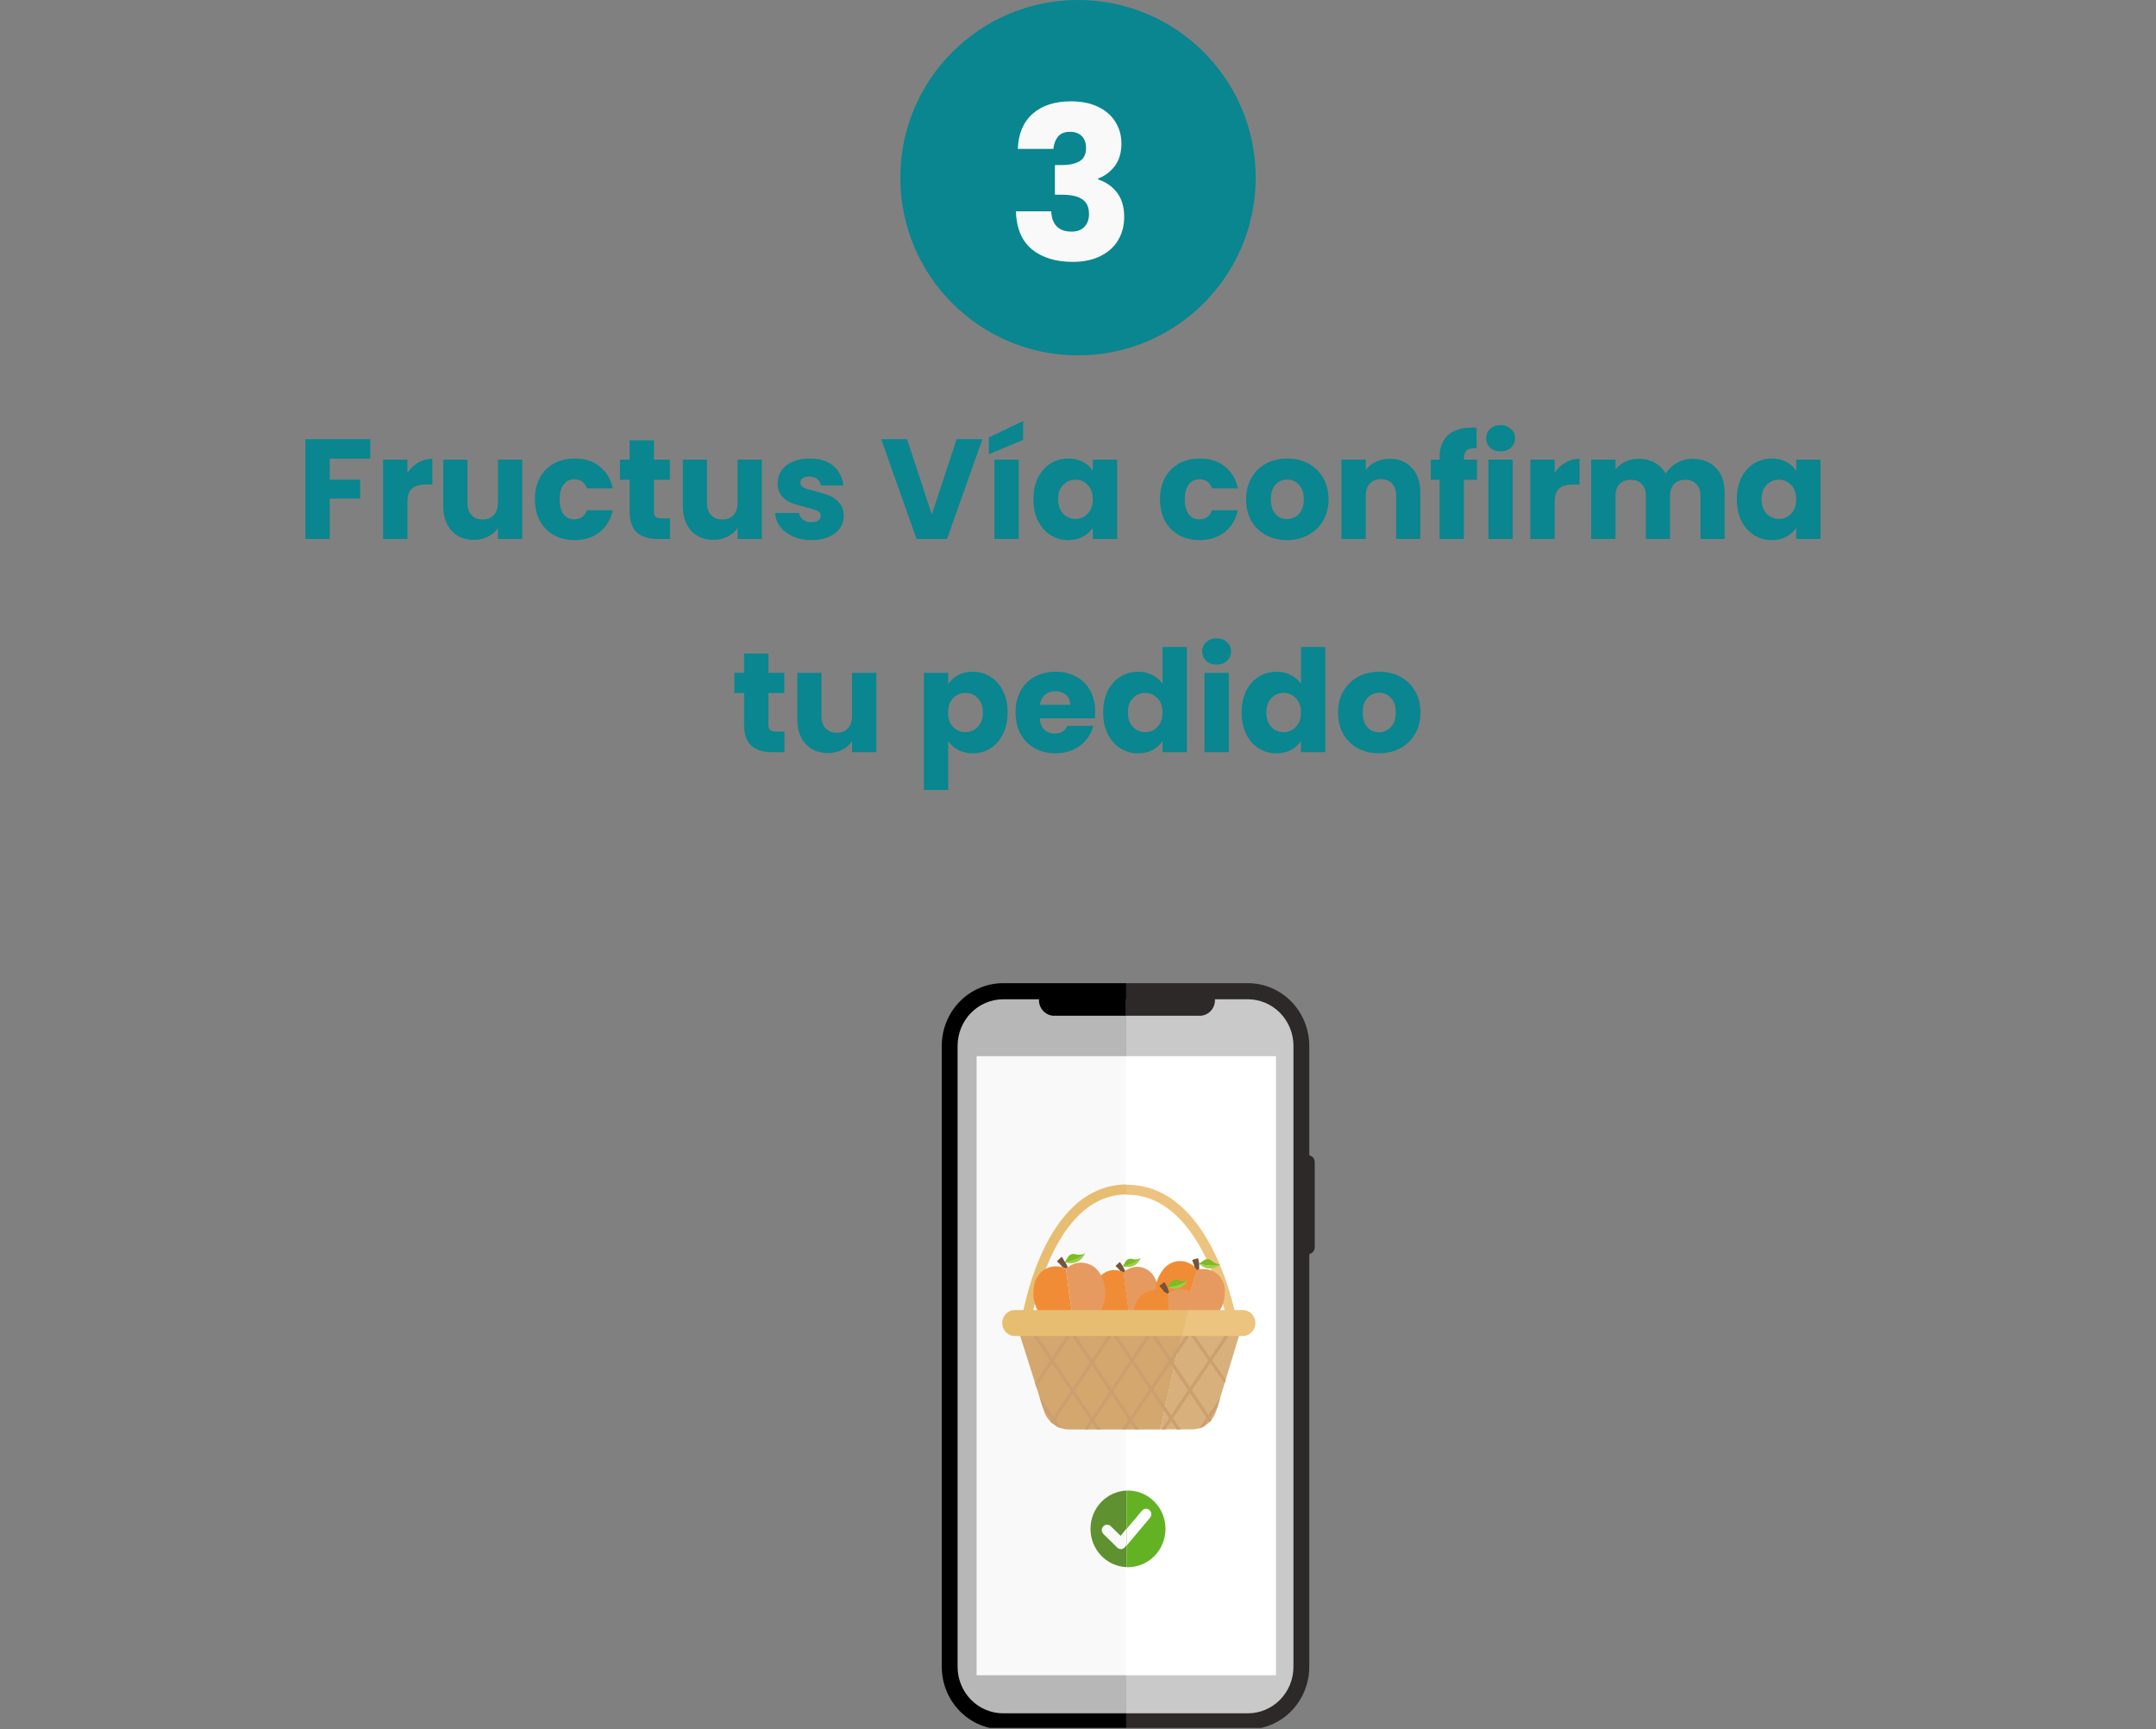 <svg width="364" height="292" viewBox="0 0 364 292" fill="none" xmlns="http://www.w3.org/2000/svg">
<rect x="0" y="0" width="364" height="292" fill="#808080" stroke="none"/>
<g clip-path="url(#clip0_2610_7877)">
<g clip-path="url(#clip1_2610_7877)">
<path d="M219.131 223.506L219.164 223.683L219.739 223.372L219.131 223.506Z" fill="#2F2E41"/>
<path d="M190.097 167.361H211.031C213.351 167.361 215.576 168.302 217.217 169.979C218.858 171.655 219.78 173.928 219.78 176.298V281.702C219.78 284.072 218.858 286.345 217.217 288.021C215.576 289.698 213.351 290.639 211.031 290.639H190.097" fill="#C9C9C9"/>
<path d="M190.146 290.639H169.204C166.884 290.637 164.66 289.695 163.02 288.019C161.38 286.343 160.457 284.071 160.455 281.702V176.298C160.457 173.929 161.38 171.657 163.02 169.981C164.66 168.305 166.884 167.363 169.204 167.361H190.146" fill="#B7B7B7"/>
<path d="M190.212 178.331H164.879V282.852H190.212V178.331Z" fill="#F9F9F9"/>
<path d="M215.422 178.331H190.089V282.852H215.422V178.331Z" fill="white"/>
<path d="M190.146 292H169.352C166.609 291.998 163.978 290.884 162.037 288.903C160.097 286.922 159.004 284.235 159 281.433V176.576C159.004 173.772 160.096 171.085 162.037 169.102C163.977 167.12 166.608 166.004 169.352 166H190.146V168.722H169.352C167.315 168.726 165.363 169.555 163.924 171.027C162.484 172.5 161.674 174.495 161.672 176.576V281.433C161.674 283.513 162.484 285.507 163.924 286.978C165.364 288.449 167.316 289.276 169.352 289.278H190.146V292Z" fill="black"/>
<path d="M210.695 292H190.139V289.278H210.695C212.731 289.276 214.683 288.449 216.123 286.978C217.562 285.507 218.372 283.513 218.374 281.433V176.576C218.372 174.495 217.563 172.5 216.123 171.027C214.684 169.555 212.732 168.726 210.695 168.722H190.139V166H210.695C213.439 166.004 216.069 167.12 218.01 169.102C219.95 171.085 221.042 173.772 221.047 176.576V281.433C221.042 284.235 219.95 286.922 218.009 288.903C216.069 290.884 213.438 291.998 210.695 292Z" fill="#2D2928"/>
<path d="M220.825 211.755C220.521 211.755 220.231 211.632 220.016 211.413C219.802 211.194 219.682 210.897 219.682 210.587V196.215C219.682 195.905 219.802 195.608 220.016 195.389C220.231 195.17 220.521 195.047 220.825 195.047C221.128 195.047 221.418 195.17 221.633 195.389C221.847 195.608 221.967 195.905 221.967 196.215V210.587C221.967 210.897 221.847 211.194 221.633 211.413C221.418 211.632 221.128 211.755 220.825 211.755Z" fill="#2D2928"/>
<path d="M177.854 166.218C177.194 166.256 176.572 166.551 176.118 167.043C175.663 167.534 175.41 168.184 175.41 168.86C175.41 169.536 175.663 170.187 176.118 170.678C176.572 171.169 177.194 171.464 177.854 171.502H190.122V166.218H177.854Z" fill="black"/>
<path d="M202.39 166.218H190.122V171.502H202.39C202.742 171.522 203.094 171.469 203.425 171.345C203.756 171.222 204.059 171.031 204.315 170.783C204.571 170.536 204.775 170.238 204.915 169.907C205.054 169.576 205.126 169.22 205.126 168.86C205.126 168.5 205.054 168.144 204.915 167.813C204.775 167.483 204.571 167.184 204.315 166.937C204.059 166.69 203.756 166.499 203.425 166.375C203.094 166.251 202.742 166.198 202.39 166.218Z" fill="#2D2928"/>
<path d="M172.411 223.263L174.006 223.506C174.006 223.288 177.345 201.759 190.163 201.666V199.986C175.988 200.104 172.551 222.314 172.411 223.263Z" fill="#E7BD71"/>
<path d="M190.401 200.037H190.146V201.717H190.401C203.426 201.893 207.233 223.347 207.274 223.557L208.852 223.28C208.688 222.305 204.774 200.23 190.401 200.037Z" fill="#EDC380"/>
<path d="M189.958 214.586C190.358 214.274 190.822 214.058 191.316 213.955C191.809 213.852 192.319 213.865 192.807 213.991C193.295 214.118 193.748 214.356 194.133 214.687C194.519 215.019 194.825 215.435 195.031 215.904C195.407 216.642 195.614 217.456 195.636 218.287C195.659 219.118 195.497 219.943 195.162 220.701C194.768 221.67 194.094 222.494 193.23 223.061C192.687 223.444 192.21 223.915 191.816 224.456C191.728 224.594 191.606 224.706 191.461 224.78C191.316 224.854 191.155 224.887 190.994 224.876C190.911 224.212 190.829 223.54 190.739 222.876L190.369 220.197C190.237 219.239 190.106 218.273 189.982 217.316C189.875 216.476 189.769 215.636 189.67 214.846L189.958 214.586Z" fill="#E69A5F"/>
<path d="M189.71 214.846C189.809 215.686 189.916 216.526 190.023 217.316C190.146 218.273 190.278 219.239 190.409 220.197L190.779 222.876C190.87 223.54 190.952 224.212 191.034 224.876C190.88 224.923 190.717 224.93 190.56 224.894C190.403 224.859 190.258 224.783 190.138 224.674C189.55 224.235 188.901 223.887 188.214 223.641C186.907 223.125 185.844 222.114 185.247 220.819C184.65 219.524 184.564 218.044 185.007 216.686C185.289 215.896 185.846 215.241 186.571 214.844C187.296 214.448 188.138 214.338 188.937 214.535C189.005 214.556 189.074 214.573 189.143 214.586L189.71 214.846Z" fill="#F18C36"/>
<path d="M189.661 213.804H189.579C189.719 213.552 189.859 213.292 190.007 213.04C190.111 212.845 190.276 212.692 190.476 212.603C190.675 212.515 190.898 212.497 191.108 212.553C191.556 212.698 192.039 212.677 192.473 212.494C192.473 212.679 192.301 212.738 192.194 212.805C191.487 213.272 190.705 213.607 189.883 213.796C189.776 213.804 189.711 213.804 189.661 213.804Z" fill="#7DBC22"/>
<path d="M189.579 213.804L189.957 214.577L189.71 214.838L189.143 214.577C188.927 214.309 188.684 214.064 188.419 213.846C188.337 213.779 188.329 213.737 188.419 213.662L188.954 213.166C189.028 213.082 189.069 213.09 189.135 213.166L189.579 213.804Z" fill="#775439"/>
<path d="M189.661 213.804C189.71 213.746 189.776 213.746 189.842 213.729C190.663 213.54 191.445 213.204 192.153 212.738C192.259 212.67 192.432 212.612 192.432 212.427C192.432 212.427 192.49 212.376 192.523 212.427C192.555 212.477 192.523 212.511 192.523 212.553C192.408 212.784 192.267 213.001 192.103 213.2C191.796 213.529 191.402 213.761 190.969 213.868C190.536 213.975 190.082 213.953 189.661 213.804Z" fill="#9BD048"/>
<path d="M202.488 214.334C203.095 214.201 203.726 214.234 204.316 214.431C204.907 214.627 205.436 214.979 205.851 215.451C206.489 216.161 206.826 217.1 206.788 218.063C206.81 218.959 206.632 219.849 206.269 220.665C205.906 221.481 205.366 222.203 204.691 222.776C203.859 223.521 202.823 223.99 201.723 224.12C201.018 224.231 200.335 224.458 199.7 224.792C199.557 224.876 199.394 224.921 199.228 224.921C199.062 224.921 198.899 224.876 198.755 224.792C198.977 224.111 199.207 223.422 199.429 222.734C199.733 221.81 200.021 220.886 200.317 219.953L201.279 216.971C201.559 216.131 201.847 215.291 202.101 214.451L202.488 214.334Z" fill="#E69A5F"/>
<path d="M202.126 214.46C201.847 215.3 201.559 216.14 201.304 216.98L200.342 219.962C200.046 220.894 199.758 221.818 199.454 222.742C199.232 223.431 199.002 224.12 198.78 224.8C198.607 224.773 198.445 224.7 198.308 224.59C198.171 224.48 198.064 224.335 197.998 224.17C197.633 223.46 197.168 222.809 196.617 222.238C195.589 221.106 195.028 219.612 195.05 218.067C195.073 216.523 195.679 215.047 196.74 213.947C197.379 213.319 198.222 212.954 199.108 212.921C199.994 212.889 200.861 213.191 201.542 213.771L201.731 213.914L202.126 214.46Z" fill="#F18C36"/>
<path d="M202.554 213.46L202.48 213.401V213.334C202.735 213.158 202.982 212.973 203.245 212.805C203.435 212.664 203.665 212.592 203.899 212.602C204.133 212.611 204.358 212.7 204.536 212.855C204.905 213.214 205.385 213.43 205.893 213.468C205.802 213.645 205.613 213.62 205.473 213.636C204.572 213.739 203.66 213.685 202.776 213.477C202.707 213.442 202.628 213.436 202.554 213.46Z" fill="#7DBC22"/>
<path d="M202.464 213.334V213.401C202.464 213.712 202.464 214.023 202.464 214.334L202.102 214.46L201.683 213.93C201.589 213.567 201.465 213.213 201.313 212.872C201.263 212.771 201.313 212.721 201.387 212.696C201.642 212.62 201.888 212.553 202.135 212.469C202.25 212.427 202.291 212.469 202.308 212.57C202.365 212.822 202.415 213.082 202.464 213.334Z" fill="#775439"/>
<path d="M202.554 213.46C202.62 213.435 202.693 213.435 202.759 213.46C203.643 213.668 204.555 213.722 205.456 213.62C205.596 213.62 205.785 213.62 205.876 213.452C205.876 213.452 205.958 213.452 205.966 213.452C205.974 213.452 205.966 213.544 205.892 213.569C205.674 213.741 205.437 213.884 205.185 213.998C204.742 214.177 204.258 214.222 203.791 214.126C203.325 214.031 202.895 213.799 202.554 213.46Z" fill="#9BD048"/>
<path d="M197.423 218.214C197.952 217.88 198.559 217.694 199.181 217.675C199.803 217.655 200.419 217.804 200.967 218.105C201.798 218.553 202.424 219.316 202.71 220.23C203.028 221.067 203.156 221.967 203.084 222.862C203.013 223.756 202.745 224.623 202.299 225.396C201.763 226.388 200.942 227.188 199.947 227.69C199.334 228.04 198.779 228.488 198.303 229.017C198.201 229.151 198.065 229.254 197.91 229.316C197.755 229.378 197.587 229.397 197.423 229.37C197.423 228.647 197.423 227.925 197.423 227.202C197.423 226.228 197.357 225.254 197.333 224.279C197.308 223.305 197.275 222.188 197.251 221.146L197.201 218.458L197.423 218.214Z" fill="#E69A5F"/>
<path d="M197.127 218.458L197.176 221.146C197.176 222.188 197.234 223.238 197.259 224.279C197.283 225.321 197.316 226.228 197.349 227.202C197.349 227.925 197.349 228.647 197.349 229.37C197.179 229.404 197.003 229.393 196.839 229.337C196.674 229.281 196.527 229.182 196.412 229.05C195.833 228.509 195.179 228.059 194.471 227.715C193.129 227.003 192.107 225.792 191.616 224.331C191.124 222.871 191.202 221.273 191.832 219.869C192.224 219.055 192.897 218.418 193.721 218.08C194.545 217.742 195.462 217.727 196.297 218.038L196.51 218.105L197.127 218.458Z" fill="#F18C36"/>
<path d="M197.193 217.374H197.11V217.316C197.291 217.064 197.464 216.803 197.653 216.551C197.788 216.354 197.983 216.208 198.208 216.137C198.432 216.065 198.674 216.072 198.895 216.156C199.359 216.363 199.878 216.402 200.366 216.266C200.366 216.467 200.153 216.501 200.029 216.568C199.216 216.977 198.34 217.241 197.439 217.349C197.324 217.324 197.25 217.316 197.193 217.374Z" fill="#7DBC22"/>
<path d="M197.069 217.282V217.341C197.176 217.626 197.283 217.92 197.382 218.181L197.086 218.424L196.51 218.072C196.306 217.77 196.075 217.489 195.819 217.232C195.737 217.148 195.737 217.106 195.819 217.038C195.902 216.971 196.247 216.728 196.453 216.56C196.658 216.392 196.592 216.501 196.642 216.56L197.069 217.282Z" fill="#775439"/>
<path d="M197.193 217.374C197.251 217.316 197.325 217.324 197.399 217.316C198.299 217.208 199.175 216.943 199.989 216.534C200.112 216.467 200.301 216.434 200.326 216.232C200.326 216.232 200.392 216.182 200.417 216.232C200.441 216.282 200.417 216.333 200.417 216.366C200.268 216.604 200.092 216.821 199.89 217.013C199.522 217.331 199.072 217.534 198.594 217.598C198.116 217.662 197.63 217.585 197.193 217.374Z" fill="#9BD048"/>
<path d="M180.263 213.981C180.772 213.578 181.375 213.318 182.012 213.226C182.65 213.135 183.3 213.216 183.897 213.46C184.804 213.828 185.536 214.542 185.936 215.451C186.353 216.277 186.583 217.188 186.609 218.117C186.634 219.046 186.455 219.97 186.084 220.818C185.636 221.895 184.883 222.811 183.922 223.448C183.314 223.877 182.778 224.405 182.335 225.01C182.244 225.158 182.116 225.28 181.964 225.362C181.813 225.445 181.643 225.485 181.472 225.48C181.373 224.733 181.283 223.994 181.184 223.246C181.044 222.246 180.904 221.247 180.773 220.247C180.641 219.248 180.477 218.105 180.337 217.03C180.214 216.106 180.107 215.19 179.983 214.266C180.082 214.174 180.172 214.082 180.263 213.981Z" fill="#E69A5F"/>
<path d="M179.983 214.266C180.107 215.19 180.214 216.106 180.337 217.03C180.477 218.105 180.625 219.172 180.773 220.247C180.921 221.322 181.044 222.246 181.184 223.246C181.283 223.994 181.373 224.733 181.472 225.48C181.299 225.533 181.117 225.54 180.941 225.5C180.766 225.461 180.603 225.376 180.469 225.254C179.81 224.769 179.087 224.381 178.323 224.103C176.865 223.522 175.684 222.389 175.024 220.94C174.363 219.491 174.276 217.838 174.779 216.324C175.09 215.44 175.711 214.704 176.522 214.261C177.333 213.817 178.276 213.696 179.169 213.922H179.4L179.983 214.266Z" fill="#F18C36"/>
<path d="M179.934 213.141H179.843H179.794C179.95 212.855 180.106 212.561 180.271 212.301C180.388 212.082 180.572 211.91 180.796 211.811C181.019 211.712 181.268 211.693 181.504 211.755C182.006 211.914 182.547 211.89 183.034 211.688C183.034 211.898 182.836 211.965 182.713 212.04C181.92 212.556 181.047 212.931 180.131 213.149C180.068 213.125 179.999 213.122 179.934 213.141Z" fill="#7DBC22"/>
<path d="M179.795 213.074H179.844L180.263 213.914C180.173 214.014 180.083 214.107 179.984 214.199L179.359 213.905C179.109 213.602 178.834 213.32 178.537 213.065C178.446 212.99 178.438 212.939 178.537 212.855C178.635 212.771 178.94 212.494 179.129 212.301C179.318 212.108 179.269 212.217 179.334 212.301L179.795 213.074Z" fill="#775439"/>
<path d="M179.935 213.141C179.99 213.093 180.06 213.066 180.132 213.065C181.048 212.847 181.921 212.472 182.714 211.956C182.837 211.881 183.026 211.814 183.034 211.604C183.034 211.604 183.1 211.553 183.125 211.604C183.15 211.654 183.125 211.704 183.125 211.746C183.004 212.009 182.846 212.253 182.656 212.469C182.314 212.837 181.876 213.097 181.393 213.216C180.91 213.335 180.403 213.309 179.935 213.141Z" fill="#9BD048"/>
<path d="M171.383 222.86L176.234 238.181C176.527 239.102 177.097 239.905 177.864 240.476C178.63 241.046 179.553 241.354 180.501 241.356H195.894L200.005 222.876L171.383 222.86Z" fill="#D3A76E"/>
<path d="M199.988 222.86L195.877 241.34H201.213C202.132 241.341 203.027 241.041 203.766 240.485C204.506 239.928 205.052 239.145 205.325 238.248L210.011 222.843L199.988 222.86Z" fill="#D8B07C"/>
<path d="M185.18 241.356L174.104 225.01L174.549 224.699L185.83 241.356H185.18Z" fill="#CC9F6E"/>
<path d="M191.635 241.356L180.847 225.338L174.968 234.208L174.763 233.544L180.847 224.372L192.285 241.356H191.635Z" fill="#CC9F6E"/>
<path d="M198.69 241.365L187.828 225.338L177.714 240.365L177.312 239.996L187.828 224.38L199.339 241.365H198.69Z" fill="#CC9F6E"/>
<path d="M183.708 241.356H183.059L194.356 224.363L204.568 239.735L204.198 240.147L194.356 225.338L183.708 241.356Z" fill="#CC9F6E"/>
<path d="M196.74 241.356H196.091L207.372 224.699L207.816 225.01L196.74 241.356Z" fill="#CC9F6E"/>
<path d="M190.089 241.356H189.439L200.943 224.38L206.945 232.973L206.764 233.553L200.943 225.329L190.089 241.356Z" fill="#CC9F6E"/>
<path d="M203.384 240.768L202.965 240.987L202.702 241.096L202.438 241.18L206.015 236.031L205.497 237.719L203.384 240.768Z" fill="#CC9F6E"/>
<path d="M178.224 240.71L176.021 237.534L175.47 235.779L179.178 241.155L178.635 240.945L178.224 240.71Z" fill="#CC9F6E"/>
<path d="M209.946 221.196H200.515L199.512 225.573H209.946C210.491 225.538 211.003 225.293 211.377 224.886C211.751 224.48 211.959 223.943 211.959 223.385C211.959 222.827 211.751 222.29 211.377 221.883C211.003 221.476 210.491 221.231 209.946 221.196Z" fill="#EDC380"/>
<path d="M171.49 221.196C171.197 221.178 170.904 221.221 170.629 221.322C170.353 221.424 170.101 221.582 169.887 221.787C169.674 221.992 169.504 222.24 169.387 222.514C169.271 222.789 169.211 223.085 169.211 223.385C169.211 223.684 169.271 223.98 169.387 224.255C169.504 224.53 169.674 224.777 169.887 224.982C170.101 225.187 170.353 225.345 170.629 225.447C170.904 225.549 171.197 225.591 171.49 225.573H199.536L200.54 221.196H171.49Z" fill="#E7BD71"/>
<path d="M190.212 264.599C188.574 264.539 187.022 263.831 185.884 262.626C184.745 261.42 184.109 259.81 184.109 258.135C184.109 256.46 184.745 254.851 185.884 253.645C187.022 252.439 188.574 251.732 190.212 251.672" fill="#5F9130"/>
<path d="M190.212 251.672C191.062 251.64 191.91 251.784 192.704 252.095C193.498 252.406 194.223 252.877 194.836 253.48C195.448 254.083 195.935 254.807 196.267 255.606C196.6 256.406 196.771 257.266 196.771 258.135C196.771 259.004 196.6 259.865 196.267 260.664C195.935 261.464 195.448 262.187 194.836 262.791C194.223 263.394 193.498 263.865 192.704 264.176C191.91 264.487 191.062 264.63 190.212 264.599" fill="#63B223"/>
<path d="M189.201 259.316L187.556 257.711C187.473 257.622 187.372 257.552 187.261 257.503C187.15 257.455 187.031 257.43 186.91 257.43C186.789 257.43 186.67 257.455 186.559 257.503C186.448 257.551 186.348 257.622 186.264 257.711C186.18 257.8 186.115 257.905 186.072 258.02C186.029 258.135 186.01 258.258 186.014 258.381C186.019 258.505 186.048 258.626 186.1 258.737C186.151 258.848 186.224 258.948 186.315 259.03L188.633 261.306C188.804 261.466 189.027 261.556 189.258 261.558C189.381 261.553 189.501 261.522 189.612 261.468C189.722 261.413 189.82 261.335 189.9 261.239L190.163 260.92V258.106L189.201 259.316Z" fill="#F9F9F9"/>
<path d="M194.068 254.964C193.979 254.886 193.875 254.826 193.763 254.789C193.651 254.751 193.532 254.737 193.415 254.746C193.297 254.755 193.182 254.788 193.077 254.843C192.972 254.898 192.878 254.973 192.802 255.065L190.212 258.14V260.954L194.159 256.258C194.237 256.168 194.297 256.062 194.335 255.948C194.373 255.833 194.388 255.712 194.38 255.592C194.371 255.471 194.339 255.354 194.286 255.246C194.232 255.138 194.158 255.043 194.068 254.964Z" fill="white"/>
</g>
</g>
<path d="M62.526 74.152V77.44H55.662V80.992H60.798V84.184H55.662V91H51.558V74.152H62.526ZM68.787 79.84C69.267 79.104 69.867 78.528 70.587 78.112C71.307 77.68 72.107 77.464 72.987 77.464V81.808H71.859C70.835 81.808 70.067 82.032 69.555 82.48C69.043 82.912 68.787 83.68 68.787 84.784V91H64.683V77.608H68.787V79.84ZM88.173 77.608V91H84.069V89.176C83.653 89.768 83.085 90.248 82.365 90.616C81.661 90.968 80.877 91.144 80.013 91.144C78.989 91.144 78.085 90.92 77.301 90.472C76.517 90.008 75.909 89.344 75.477 88.48C75.045 87.616 74.829 86.6 74.829 85.432V77.608H78.909V84.88C78.909 85.776 79.141 86.472 79.605 86.968C80.069 87.464 80.693 87.712 81.477 87.712C82.277 87.712 82.909 87.464 83.373 86.968C83.837 86.472 84.069 85.776 84.069 84.88V77.608H88.173ZM90.305 84.304C90.305 82.912 90.585 81.696 91.145 80.656C91.721 79.616 92.513 78.816 93.521 78.256C94.545 77.696 95.713 77.416 97.025 77.416C98.705 77.416 100.105 77.856 101.225 78.736C102.361 79.616 103.105 80.856 103.457 82.456H99.089C98.721 81.432 98.009 80.92 96.953 80.92C96.201 80.92 95.601 81.216 95.153 81.808C94.705 82.384 94.481 83.216 94.481 84.304C94.481 85.392 94.705 86.232 95.153 86.824C95.601 87.4 96.201 87.688 96.953 87.688C98.009 87.688 98.721 87.176 99.089 86.152H103.457C103.105 87.72 102.361 88.952 101.225 89.848C100.089 90.744 98.689 91.192 97.025 91.192C95.713 91.192 94.545 90.912 93.521 90.352C92.513 89.792 91.721 88.992 91.145 87.952C90.585 86.912 90.305 85.696 90.305 84.304ZM113.116 87.52V91H111.028C109.54 91 108.38 90.64 107.548 89.92C106.716 89.184 106.3 87.992 106.3 86.344V81.016H104.668V77.608H106.3V74.344H110.404V77.608H113.092V81.016H110.404V86.392C110.404 86.792 110.5 87.08 110.692 87.256C110.884 87.432 111.204 87.52 111.652 87.52H113.116ZM128.626 77.608V91H124.522V89.176C124.106 89.768 123.538 90.248 122.818 90.616C122.114 90.968 121.33 91.144 120.466 91.144C119.442 91.144 118.538 90.92 117.754 90.472C116.97 90.008 116.362 89.344 115.93 88.48C115.498 87.616 115.282 86.6 115.282 85.432V77.608H119.362V84.88C119.362 85.776 119.594 86.472 120.058 86.968C120.522 87.464 121.146 87.712 121.93 87.712C122.73 87.712 123.362 87.464 123.826 86.968C124.29 86.472 124.522 85.776 124.522 84.88V77.608H128.626ZM137.022 91.192C135.854 91.192 134.814 90.992 133.902 90.592C132.99 90.192 132.27 89.648 131.742 88.96C131.214 88.256 130.918 87.472 130.854 86.608H134.91C134.958 87.072 135.174 87.448 135.558 87.736C135.942 88.024 136.414 88.168 136.974 88.168C137.486 88.168 137.878 88.072 138.15 87.88C138.438 87.672 138.582 87.408 138.582 87.088C138.582 86.704 138.382 86.424 137.982 86.248C137.582 86.056 136.934 85.848 136.038 85.624C135.078 85.4 134.278 85.168 133.638 84.928C132.998 84.672 132.446 84.28 131.982 83.752C131.518 83.208 131.286 82.48 131.286 81.568C131.286 80.8 131.494 80.104 131.91 79.48C132.342 78.84 132.966 78.336 133.782 77.968C134.614 77.6 135.598 77.416 136.734 77.416C138.414 77.416 139.734 77.832 140.694 78.664C141.67 79.496 142.23 80.6 142.374 81.976H138.582C138.518 81.512 138.31 81.144 137.958 80.872C137.622 80.6 137.174 80.464 136.614 80.464C136.134 80.464 135.766 80.56 135.51 80.752C135.254 80.928 135.126 81.176 135.126 81.496C135.126 81.88 135.326 82.168 135.726 82.36C136.142 82.552 136.782 82.744 137.646 82.936C138.638 83.192 139.446 83.448 140.07 83.704C140.694 83.944 141.238 84.344 141.702 84.904C142.182 85.448 142.43 86.184 142.446 87.112C142.446 87.896 142.222 88.6 141.774 89.224C141.342 89.832 140.71 90.312 139.878 90.664C139.062 91.016 138.11 91.192 137.022 91.192ZM165.859 74.152L159.883 91H154.747L148.771 74.152H153.139L157.315 86.872L161.515 74.152H165.859ZM171.99 77.608V91H167.886V77.608H171.99ZM172.734 74.272L166.95 76.696V73.864L172.734 71.08V74.272ZM174.469 84.28C174.469 82.904 174.725 81.696 175.237 80.656C175.765 79.616 176.477 78.816 177.373 78.256C178.269 77.696 179.269 77.416 180.373 77.416C181.317 77.416 182.141 77.608 182.845 77.992C183.565 78.376 184.117 78.88 184.501 79.504V77.608H188.605V91H184.501V89.104C184.101 89.728 183.541 90.232 182.821 90.616C182.117 91 181.293 91.192 180.349 91.192C179.261 91.192 178.269 90.912 177.373 90.352C176.477 89.776 175.765 88.968 175.237 87.928C174.725 86.872 174.469 85.656 174.469 84.28ZM184.501 84.304C184.501 83.28 184.213 82.472 183.637 81.88C183.077 81.288 182.389 80.992 181.573 80.992C180.757 80.992 180.061 81.288 179.485 81.88C178.925 82.456 178.645 83.256 178.645 84.28C178.645 85.304 178.925 86.12 179.485 86.728C180.061 87.32 180.757 87.616 181.573 87.616C182.389 87.616 183.077 87.32 183.637 86.728C184.213 86.136 184.501 85.328 184.501 84.304ZM195.844 84.304C195.844 82.912 196.124 81.696 196.684 80.656C197.26 79.616 198.052 78.816 199.06 78.256C200.084 77.696 201.252 77.416 202.564 77.416C204.244 77.416 205.644 77.856 206.764 78.736C207.9 79.616 208.644 80.856 208.996 82.456H204.628C204.26 81.432 203.548 80.92 202.492 80.92C201.74 80.92 201.14 81.216 200.692 81.808C200.244 82.384 200.02 83.216 200.02 84.304C200.02 85.392 200.244 86.232 200.692 86.824C201.14 87.4 201.74 87.688 202.492 87.688C203.548 87.688 204.26 87.176 204.628 86.152H208.996C208.644 87.72 207.9 88.952 206.764 89.848C205.628 90.744 204.228 91.192 202.564 91.192C201.252 91.192 200.084 90.912 199.06 90.352C198.052 89.792 197.26 88.992 196.684 87.952C196.124 86.912 195.844 85.696 195.844 84.304ZM217.287 91.192C215.975 91.192 214.791 90.912 213.735 90.352C212.695 89.792 211.871 88.992 211.263 87.952C210.671 86.912 210.375 85.696 210.375 84.304C210.375 82.928 210.679 81.72 211.287 80.68C211.895 79.624 212.727 78.816 213.783 78.256C214.839 77.696 216.023 77.416 217.335 77.416C218.647 77.416 219.831 77.696 220.887 78.256C221.943 78.816 222.775 79.624 223.383 80.68C223.991 81.72 224.295 82.928 224.295 84.304C224.295 85.68 223.983 86.896 223.359 87.952C222.751 88.992 221.911 89.792 220.839 90.352C219.783 90.912 218.599 91.192 217.287 91.192ZM217.287 87.64C218.071 87.64 218.735 87.352 219.279 86.776C219.839 86.2 220.119 85.376 220.119 84.304C220.119 83.232 219.847 82.408 219.303 81.832C218.775 81.256 218.119 80.968 217.335 80.968C216.535 80.968 215.871 81.256 215.343 81.832C214.815 82.392 214.551 83.216 214.551 84.304C214.551 85.376 214.807 86.2 215.319 86.776C215.847 87.352 216.503 87.64 217.287 87.64ZM234.632 77.464C236.2 77.464 237.448 77.976 238.376 79C239.32 80.008 239.792 81.4 239.792 83.176V91H235.712V83.728C235.712 82.832 235.48 82.136 235.016 81.64C234.552 81.144 233.928 80.896 233.144 80.896C232.36 80.896 231.736 81.144 231.272 81.64C230.808 82.136 230.576 82.832 230.576 83.728V91H226.472V77.608H230.576V79.384C230.992 78.792 231.552 78.328 232.256 77.992C232.96 77.64 233.752 77.464 234.632 77.464ZM249.364 81.016H247.156V91H243.052V81.016H241.564V77.608H243.052V77.224C243.052 75.576 243.524 74.328 244.468 73.48C245.412 72.616 246.796 72.184 248.62 72.184C248.924 72.184 249.148 72.192 249.292 72.208V75.688C248.508 75.64 247.956 75.752 247.636 76.024C247.316 76.296 247.156 76.784 247.156 77.488V77.608H249.364V81.016ZM253.357 76.216C252.637 76.216 252.045 76.008 251.581 75.592C251.133 75.16 250.909 74.632 250.909 74.008C250.909 73.368 251.133 72.84 251.581 72.424C252.045 71.992 252.637 71.776 253.357 71.776C254.061 71.776 254.637 71.992 255.085 72.424C255.549 72.84 255.781 73.368 255.781 74.008C255.781 74.632 255.549 75.16 255.085 75.592C254.637 76.008 254.061 76.216 253.357 76.216ZM255.397 77.608V91H251.293V77.608H255.397ZM262.475 79.84C262.955 79.104 263.555 78.528 264.275 78.112C264.995 77.68 265.795 77.464 266.675 77.464V81.808H265.547C264.523 81.808 263.755 82.032 263.243 82.48C262.731 82.912 262.475 83.68 262.475 84.784V91H258.371V77.608H262.475V79.84ZM285.724 77.464C287.388 77.464 288.708 77.968 289.684 78.976C290.676 79.984 291.172 81.384 291.172 83.176V91H287.092V83.728C287.092 82.864 286.86 82.2 286.396 81.736C285.948 81.256 285.324 81.016 284.524 81.016C283.724 81.016 283.092 81.256 282.628 81.736C282.18 82.2 281.956 82.864 281.956 83.728V91H277.876V83.728C277.876 82.864 277.644 82.2 277.18 81.736C276.732 81.256 276.108 81.016 275.308 81.016C274.508 81.016 273.876 81.256 273.412 81.736C272.964 82.2 272.74 82.864 272.74 83.728V91H268.636V77.608H272.74V79.288C273.156 78.728 273.7 78.288 274.372 77.968C275.044 77.632 275.804 77.464 276.652 77.464C277.66 77.464 278.556 77.68 279.34 78.112C280.14 78.544 280.764 79.16 281.212 79.96C281.676 79.224 282.308 78.624 283.108 78.16C283.908 77.696 284.78 77.464 285.724 77.464ZM293.227 84.28C293.227 82.904 293.483 81.696 293.995 80.656C294.523 79.616 295.235 78.816 296.131 78.256C297.027 77.696 298.027 77.416 299.131 77.416C300.075 77.416 300.899 77.608 301.603 77.992C302.323 78.376 302.875 78.88 303.259 79.504V77.608H307.363V91H303.259V89.104C302.859 89.728 302.299 90.232 301.579 90.616C300.875 91 300.051 91.192 299.107 91.192C298.019 91.192 297.027 90.912 296.131 90.352C295.235 89.776 294.523 88.968 293.995 87.928C293.483 86.872 293.227 85.656 293.227 84.28ZM303.259 84.304C303.259 83.28 302.971 82.472 302.395 81.88C301.835 81.288 301.147 80.992 300.331 80.992C299.515 80.992 298.819 81.288 298.243 81.88C297.683 82.456 297.403 83.256 297.403 84.28C297.403 85.304 297.683 86.12 298.243 86.728C298.819 87.32 299.515 87.616 300.331 87.616C301.147 87.616 301.835 87.32 302.395 86.728C302.971 86.136 303.259 85.328 303.259 84.304ZM132.44 123.52V127H130.352C128.864 127 127.704 126.64 126.872 125.92C126.04 125.184 125.624 123.992 125.624 122.344V117.016H123.992V113.608H125.624V110.344H129.728V113.608H132.416V117.016H129.728V122.392C129.728 122.792 129.824 123.08 130.016 123.256C130.208 123.432 130.528 123.52 130.976 123.52H132.44ZM147.95 113.608V127H143.846V125.176C143.43 125.768 142.862 126.248 142.142 126.616C141.438 126.968 140.654 127.144 139.79 127.144C138.766 127.144 137.862 126.92 137.078 126.472C136.294 126.008 135.686 125.344 135.254 124.48C134.822 123.616 134.606 122.6 134.606 121.432V113.608H138.686V120.88C138.686 121.776 138.918 122.472 139.382 122.968C139.846 123.464 140.47 123.712 141.254 123.712C142.054 123.712 142.686 123.464 143.15 122.968C143.614 122.472 143.846 121.776 143.846 120.88V113.608H147.95ZM160.088 115.504C160.488 114.88 161.04 114.376 161.744 113.992C162.448 113.608 163.272 113.416 164.216 113.416C165.32 113.416 166.32 113.696 167.216 114.256C168.112 114.816 168.816 115.616 169.328 116.656C169.856 117.696 170.12 118.904 170.12 120.28C170.12 121.656 169.856 122.872 169.328 123.928C168.816 124.968 168.112 125.776 167.216 126.352C166.32 126.912 165.32 127.192 164.216 127.192C163.288 127.192 162.464 127 161.744 126.616C161.04 126.232 160.488 125.736 160.088 125.128V133.384H155.984V113.608H160.088V115.504ZM165.944 120.28C165.944 119.256 165.656 118.456 165.08 117.88C164.52 117.288 163.824 116.992 162.992 116.992C162.176 116.992 161.48 117.288 160.904 117.88C160.344 118.472 160.064 119.28 160.064 120.304C160.064 121.328 160.344 122.136 160.904 122.728C161.48 123.32 162.176 123.616 162.992 123.616C163.808 123.616 164.504 123.32 165.08 122.728C165.656 122.12 165.944 121.304 165.944 120.28ZM184.897 120.088C184.897 120.472 184.873 120.872 184.825 121.288H175.537C175.601 122.12 175.865 122.76 176.329 123.208C176.809 123.64 177.393 123.856 178.081 123.856C179.105 123.856 179.817 123.424 180.217 122.56H184.585C184.361 123.44 183.953 124.232 183.361 124.936C182.785 125.64 182.057 126.192 181.177 126.592C180.297 126.992 179.313 127.192 178.225 127.192C176.913 127.192 175.745 126.912 174.721 126.352C173.697 125.792 172.897 124.992 172.321 123.952C171.745 122.912 171.457 121.696 171.457 120.304C171.457 118.912 171.737 117.696 172.297 116.656C172.873 115.616 173.673 114.816 174.697 114.256C175.721 113.696 176.897 113.416 178.225 113.416C179.521 113.416 180.673 113.688 181.681 114.232C182.689 114.776 183.473 115.552 184.033 116.56C184.609 117.568 184.897 118.744 184.897 120.088ZM180.697 119.008C180.697 118.304 180.457 117.744 179.977 117.328C179.497 116.912 178.897 116.704 178.177 116.704C177.489 116.704 176.905 116.904 176.425 117.304C175.961 117.704 175.673 118.272 175.561 119.008H180.697ZM186.246 120.28C186.246 118.904 186.502 117.696 187.014 116.656C187.542 115.616 188.254 114.816 189.15 114.256C190.046 113.696 191.046 113.416 192.15 113.416C193.03 113.416 193.83 113.6 194.55 113.968C195.286 114.336 195.862 114.832 196.278 115.456V109.24H200.382V127H196.278V125.08C195.894 125.72 195.342 126.232 194.622 126.616C193.918 127 193.094 127.192 192.15 127.192C191.046 127.192 190.046 126.912 189.15 126.352C188.254 125.776 187.542 124.968 187.014 123.928C186.502 122.872 186.246 121.656 186.246 120.28ZM196.278 120.304C196.278 119.28 195.99 118.472 195.414 117.88C194.854 117.288 194.166 116.992 193.35 116.992C192.534 116.992 191.838 117.288 191.262 117.88C190.702 118.456 190.422 119.256 190.422 120.28C190.422 121.304 190.702 122.12 191.262 122.728C191.838 123.32 192.534 123.616 193.35 123.616C194.166 123.616 194.854 123.32 195.414 122.728C195.99 122.136 196.278 121.328 196.278 120.304ZM205.415 112.216C204.695 112.216 204.103 112.008 203.639 111.592C203.191 111.16 202.967 110.632 202.967 110.008C202.967 109.368 203.191 108.84 203.639 108.424C204.103 107.992 204.695 107.776 205.415 107.776C206.119 107.776 206.695 107.992 207.143 108.424C207.607 108.84 207.839 109.368 207.839 110.008C207.839 110.632 207.607 111.16 207.143 111.592C206.695 112.008 206.119 112.216 205.415 112.216ZM207.455 113.608V127H203.351V113.608H207.455ZM209.613 120.28C209.613 118.904 209.869 117.696 210.381 116.656C210.909 115.616 211.621 114.816 212.517 114.256C213.413 113.696 214.413 113.416 215.517 113.416C216.397 113.416 217.197 113.6 217.917 113.968C218.653 114.336 219.229 114.832 219.645 115.456V109.24H223.749V127H219.645V125.08C219.261 125.72 218.709 126.232 217.989 126.616C217.285 127 216.461 127.192 215.517 127.192C214.413 127.192 213.413 126.912 212.517 126.352C211.621 125.776 210.909 124.968 210.381 123.928C209.869 122.872 209.613 121.656 209.613 120.28ZM219.645 120.304C219.645 119.28 219.357 118.472 218.781 117.88C218.221 117.288 217.533 116.992 216.717 116.992C215.901 116.992 215.205 117.288 214.629 117.88C214.069 118.456 213.789 119.256 213.789 120.28C213.789 121.304 214.069 122.12 214.629 122.728C215.205 123.32 215.901 123.616 216.717 123.616C217.533 123.616 218.221 123.32 218.781 122.728C219.357 122.136 219.645 121.328 219.645 120.304ZM232.814 127.192C231.502 127.192 230.318 126.912 229.262 126.352C228.222 125.792 227.398 124.992 226.79 123.952C226.198 122.912 225.902 121.696 225.902 120.304C225.902 118.928 226.206 117.72 226.814 116.68C227.422 115.624 228.254 114.816 229.31 114.256C230.366 113.696 231.55 113.416 232.862 113.416C234.174 113.416 235.358 113.696 236.414 114.256C237.47 114.816 238.302 115.624 238.91 116.68C239.518 117.72 239.822 118.928 239.822 120.304C239.822 121.68 239.51 122.896 238.886 123.952C238.278 124.992 237.438 125.792 236.366 126.352C235.31 126.912 234.126 127.192 232.814 127.192ZM232.814 123.64C233.598 123.64 234.262 123.352 234.806 122.776C235.366 122.2 235.646 121.376 235.646 120.304C235.646 119.232 235.374 118.408 234.83 117.832C234.302 117.256 233.646 116.968 232.862 116.968C232.062 116.968 231.398 117.256 230.87 117.832C230.342 118.392 230.078 119.216 230.078 120.304C230.078 121.376 230.334 122.2 230.846 122.776C231.374 123.352 232.03 123.64 232.814 123.64Z" fill="#09868F"/>
<circle cx="182" cy="30" r="30" fill="#09868F"/>
<path d="M171.836 25.136C171.932 22.568 172.772 20.588 174.356 19.196C175.94 17.804 178.088 17.108 180.8 17.108C182.6 17.108 184.136 17.42 185.408 18.044C186.704 18.668 187.676 19.52 188.324 20.6C188.996 21.68 189.332 22.892 189.332 24.236C189.332 25.82 188.936 27.116 188.144 28.124C187.352 29.108 186.428 29.78 185.372 30.14V30.284C186.74 30.74 187.82 31.496 188.612 32.552C189.404 33.608 189.8 34.964 189.8 36.62C189.8 38.108 189.452 39.428 188.756 40.58C188.084 41.708 187.088 42.596 185.768 43.244C184.472 43.892 182.924 44.216 181.124 44.216C178.244 44.216 175.94 43.508 174.212 42.092C172.508 40.676 171.608 38.54 171.512 35.684H177.488C177.512 36.74 177.812 37.58 178.388 38.204C178.964 38.804 179.804 39.104 180.908 39.104C181.844 39.104 182.564 38.84 183.068 38.312C183.596 37.76 183.86 37.04 183.86 36.152C183.86 35 183.488 34.172 182.744 33.668C182.024 33.14 180.86 32.876 179.252 32.876H178.1V27.872H179.252C180.476 27.872 181.46 27.668 182.204 27.26C182.972 26.828 183.356 26.072 183.356 24.992C183.356 24.128 183.116 23.456 182.636 22.976C182.156 22.496 181.496 22.256 180.656 22.256C179.744 22.256 179.06 22.532 178.604 23.084C178.172 23.636 177.92 24.32 177.848 25.136H171.836Z" fill="#F9F9F9"/>
<defs>
<clipPath id="clip0_2610_7877">
<rect width="106.973" height="125.74" fill="white" transform="translate(126 166)"/>
</clipPath>
<clipPath id="clip1_2610_7877">
<rect width="63" height="126" fill="white" transform="translate(159 166)"/>
</clipPath>
</defs>
</svg>
